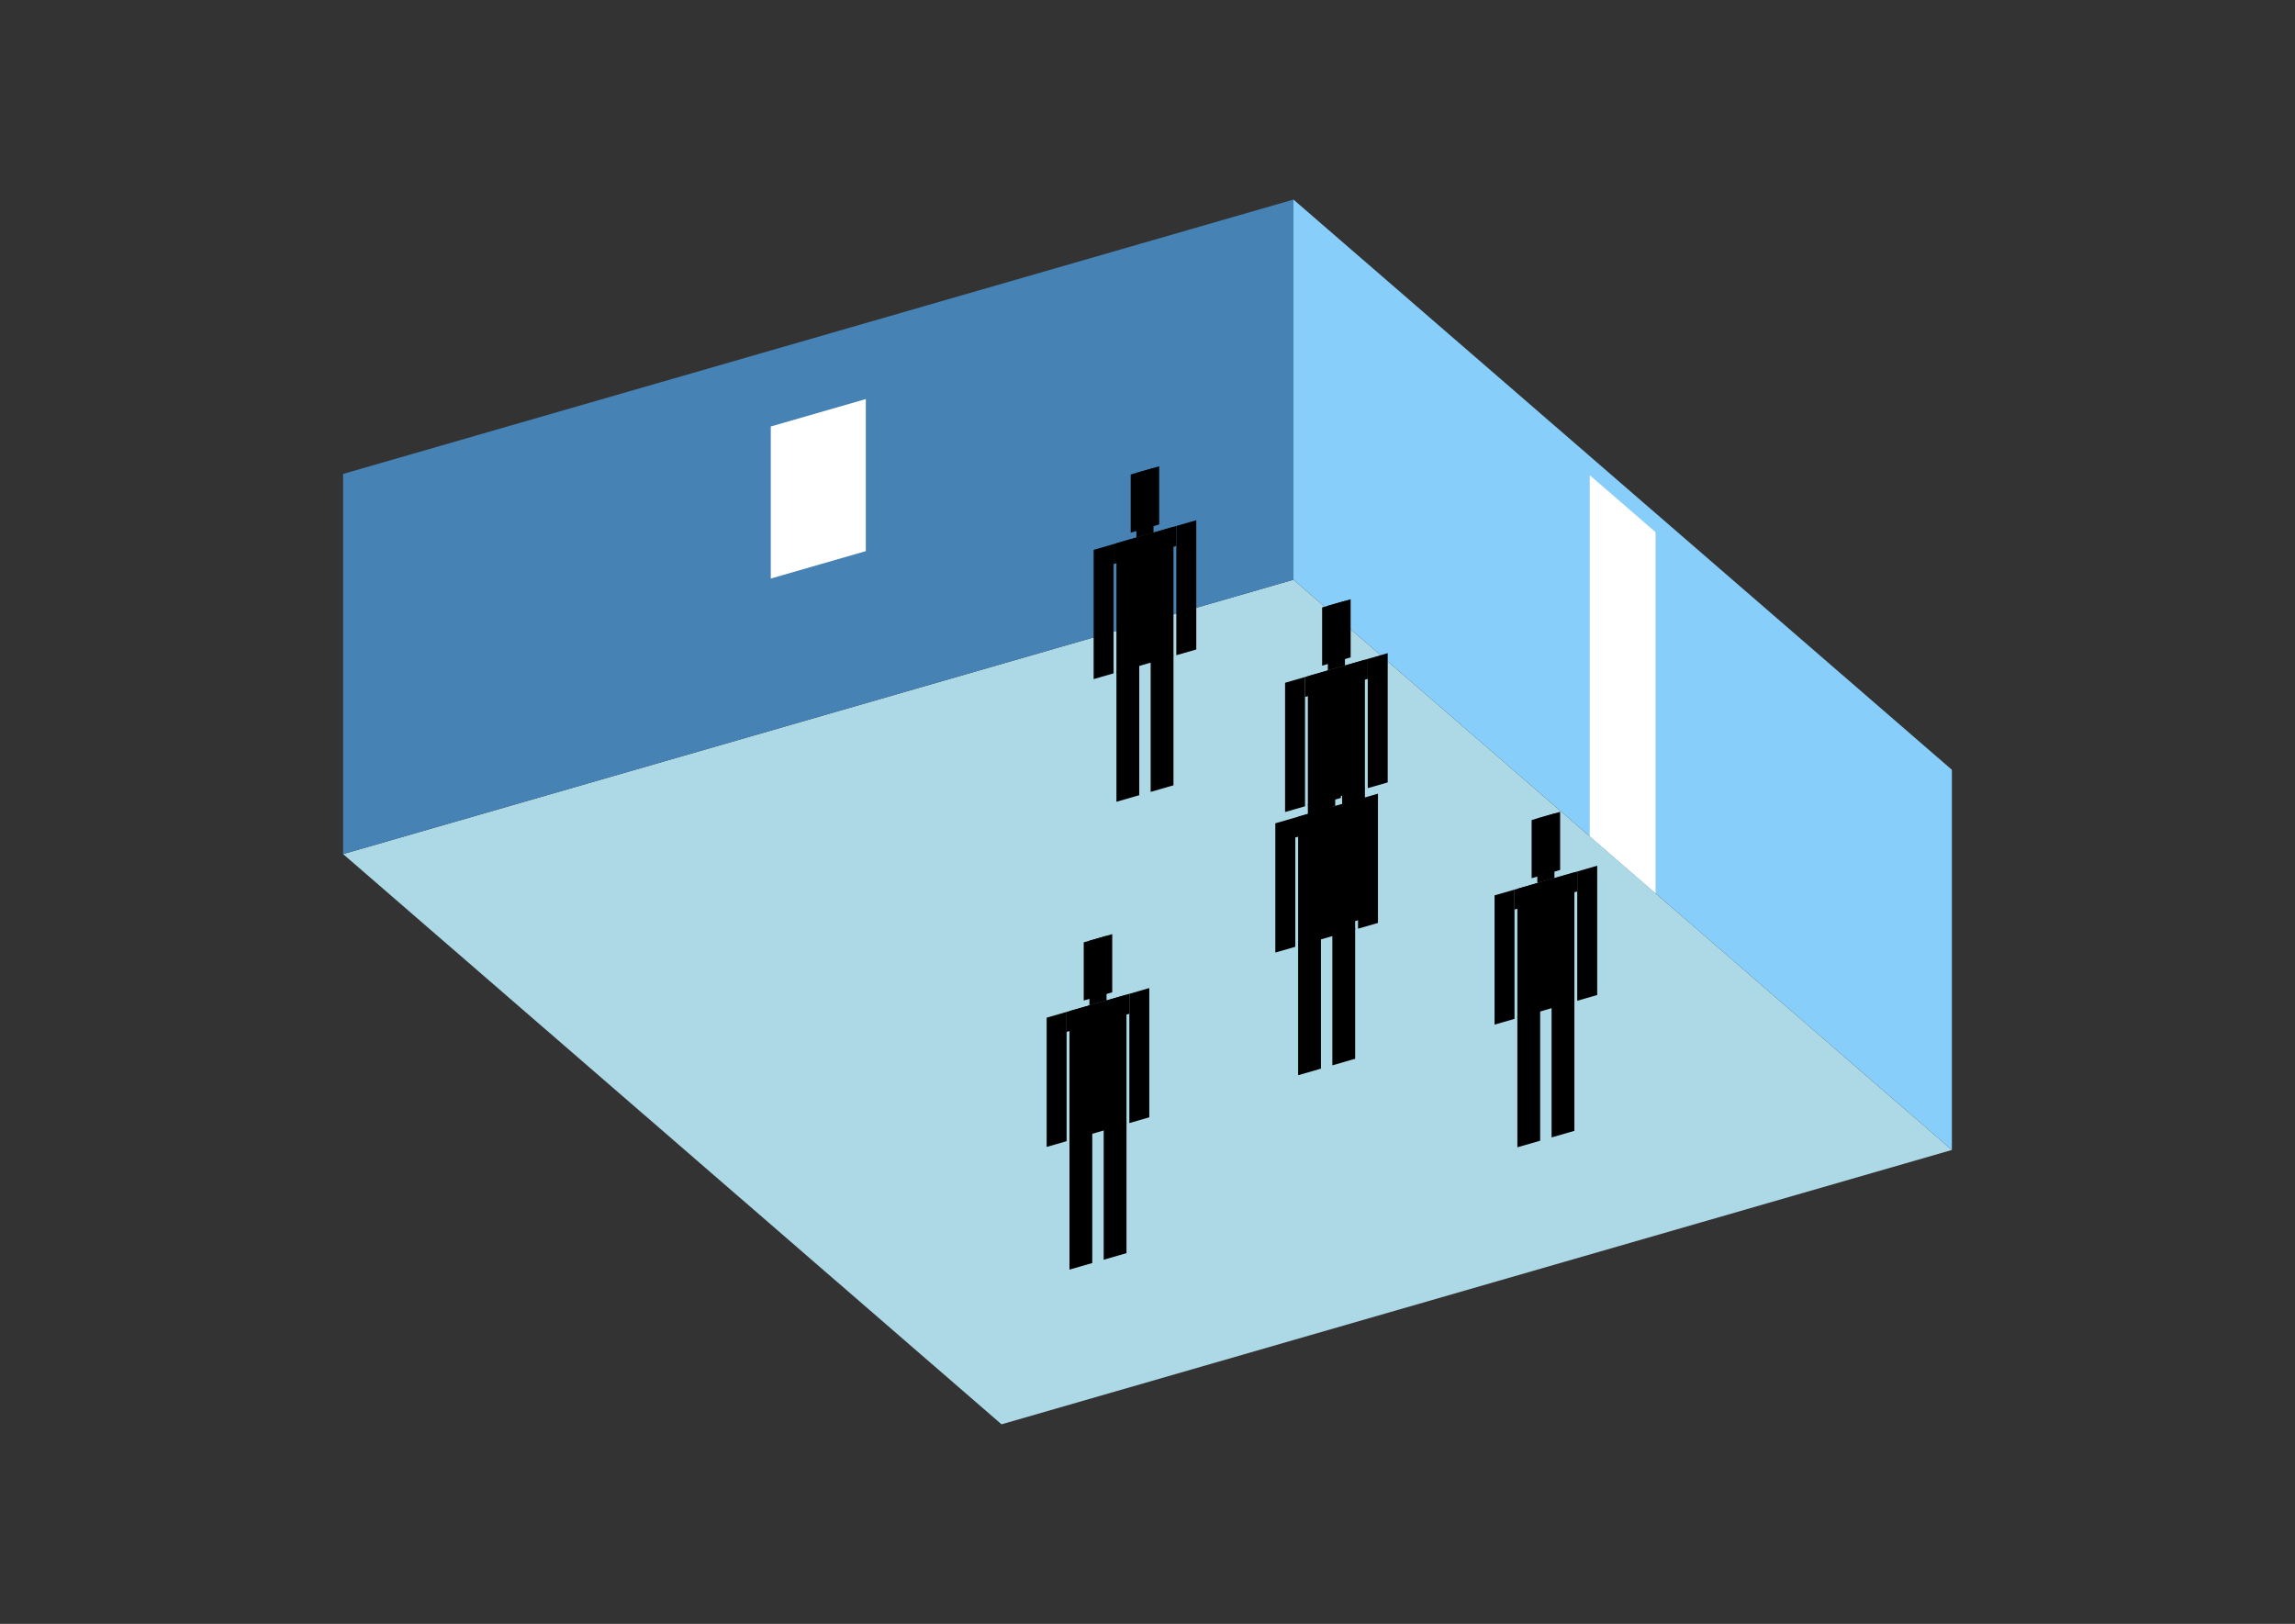 <?xml version="1.0" encoding="UTF-8"?>
<svg
  xmlns="http://www.w3.org/2000/svg"
  width="848"
  height="600"
  style="background-color:white"
>
  <rect width="100%" height="100%" fill="#333333" stroke="none"/>
  <polygon fill="lightblue" points="370.066,526.263 126.778,315.569 477.934,214.199 721.222,424.893" />
  <polygon fill="steelblue" points="126.778,315.569 126.778,175.107 477.934,73.737 477.934,214.199" />
  <polygon fill="lightskyblue" points="721.222,424.893 721.222,284.431 477.934,73.737 477.934,214.199" />
  <polygon fill="white" points="611.742,330.081 611.742,196.642 587.414,175.572 587.414,309.012" />
  <polygon fill="white" points="284.798,213.768 284.798,157.583 319.914,147.446 319.914,203.631" />
  <polygon fill="hsl(360.0,50.0%,72.092%)" points="412.524,296.242 412.524,248.007 420.951,245.574 420.951,293.809" />
  <polygon fill="hsl(360.0,50.0%,72.092%)" points="433.593,290.16 433.593,241.925 425.165,244.358 425.165,292.593" />
  <polygon fill="hsl(360.0,50.0%,72.092%)" points="404.096,250.918 404.096,203.16 411.47,201.032 411.47,248.789" />
  <polygon fill="hsl(360.0,50.0%,72.092%)" points="434.647,242.098 434.647,194.341 442.021,192.212 442.021,239.97" />
  <polygon fill="hsl(360.0,50.0%,72.092%)" points="411.47,208.406 411.47,201.032 434.647,194.341 434.647,201.715" />
  <polygon fill="hsl(360.0,50.0%,72.092%)" points="412.524,248.485 412.524,200.727 433.593,194.645 433.593,242.403" />
  <polygon fill="hsl(360.0,50.0%,72.092%)" points="417.791,196.819 417.791,175.328 428.326,172.287 428.326,193.778" />
  <polygon fill="hsl(360.0,50.0%,72.092%)" points="419.898,198.599 419.898,174.72 426.219,172.895 426.219,196.774" />
  <polygon fill="hsl(360.0,50.0%,59.715%)" points="483.26,345.359 483.26,297.124 491.688,294.692 491.688,342.926" />
  <polygon fill="hsl(360.0,50.0%,59.715%)" points="504.329,339.277 504.329,291.042 495.902,293.475 495.902,341.71" />
  <polygon fill="hsl(360.0,50.0%,59.715%)" points="474.832,300.035 474.832,252.278 482.207,250.149 482.207,297.906" />
  <polygon fill="hsl(360.0,50.0%,59.715%)" points="505.383,291.216 505.383,243.459 512.757,241.33 512.757,289.087" />
  <polygon fill="hsl(360.0,50.0%,59.715%)" points="482.207,257.523 482.207,250.149 505.383,243.459 505.383,250.833" />
  <polygon fill="hsl(360.0,50.0%,59.715%)" points="483.26,297.602 483.26,249.845 504.329,243.763 504.329,291.52" />
  <polygon fill="hsl(360.0,50.0%,59.715%)" points="488.527,245.936 488.527,224.446 499.062,221.405 499.062,242.895" />
  <polygon fill="hsl(360.0,50.0%,59.715%)" points="490.634,247.716 490.634,223.837 496.955,222.013 496.955,245.891" />
  <polygon fill="hsl(360.0,50.0%,50.66%)" points="479.661,397.278 479.661,349.044 488.089,346.611 488.089,394.845" />
  <polygon fill="hsl(360.0,50.0%,50.66%)" points="500.73,391.196 500.73,342.961 492.303,345.394 492.303,393.629" />
  <polygon fill="hsl(360.0,50.0%,50.66%)" points="471.233,351.954 471.233,304.197 478.608,302.068 478.608,349.825" />
  <polygon fill="hsl(360.0,50.0%,50.66%)" points="501.784,343.135 501.784,295.378 509.158,293.249 509.158,341.006" />
  <polygon fill="hsl(360.0,50.0%,50.66%)" points="478.608,309.442 478.608,302.068 501.784,295.378 501.784,302.752" />
  <polygon fill="hsl(360.0,50.0%,50.66%)" points="479.661,349.521 479.661,301.764 500.73,295.682 500.73,343.439" />
  <polygon fill="hsl(360.0,50.0%,50.66%)" points="484.928,297.855 484.928,276.365 495.463,273.324 495.463,294.814" />
  <polygon fill="hsl(360.0,50.0%,50.66%)" points="487.035,299.635 487.035,275.757 493.356,273.932 493.356,297.81" />
  <polygon fill="hsl(360.0,50.0%,42.218%)" points="395.167,469.101 395.167,420.866 403.594,418.433 403.594,466.668" />
  <polygon fill="hsl(360.0,50.0%,42.218%)" points="416.236,463.019 416.236,414.784 407.808,417.217 407.808,465.452" />
  <polygon fill="hsl(360.0,50.0%,42.218%)" points="386.739,423.777 386.739,376.019 394.113,373.891 394.113,421.648" />
  <polygon fill="hsl(360.0,50.0%,42.218%)" points="417.29,414.957 417.29,367.2 424.664,365.071 424.664,412.829" />
  <polygon fill="hsl(360.0,50.0%,42.218%)" points="394.113,381.265 394.113,373.891 417.29,367.2 417.29,374.574" />
  <polygon fill="hsl(360.0,50.0%,42.218%)" points="395.167,421.344 395.167,373.586 416.236,367.504 416.236,415.262" />
  <polygon fill="hsl(360.0,50.0%,42.218%)" points="400.434,369.678 400.434,348.187 410.969,345.146 410.969,366.637" />
  <polygon fill="hsl(360.0,50.0%,42.218%)" points="402.541,371.458 402.541,347.579 408.862,345.754 408.862,369.633" />
  <polygon fill="hsl(360.0,50.0%,41.758%)" points="560.666,423.908 560.666,375.673 569.093,373.24 569.093,421.475" />
  <polygon fill="hsl(360.0,50.0%,41.758%)" points="581.735,417.826 581.735,369.591 573.307,372.024 573.307,420.259" />
  <polygon fill="hsl(360.0,50.0%,41.758%)" points="552.238,378.584 552.238,330.826 559.612,328.698 559.612,376.455" />
  <polygon fill="hsl(360.0,50.0%,41.758%)" points="582.788,369.764 582.788,322.007 590.163,319.878 590.163,367.636" />
  <polygon fill="hsl(360.0,50.0%,41.758%)" points="559.612,336.072 559.612,328.698 582.788,322.007 582.788,329.382" />
  <polygon fill="hsl(360.0,50.0%,41.758%)" points="560.666,376.151 560.666,328.394 581.735,322.311 581.735,370.069" />
  <polygon fill="hsl(360.0,50.0%,41.758%)" points="565.933,324.485 565.933,302.994 576.468,299.953 576.468,321.444" />
  <polygon fill="hsl(360.0,50.0%,41.758%)" points="568.04,326.265 568.04,302.386 574.361,300.562 574.361,324.44" />
</svg>
